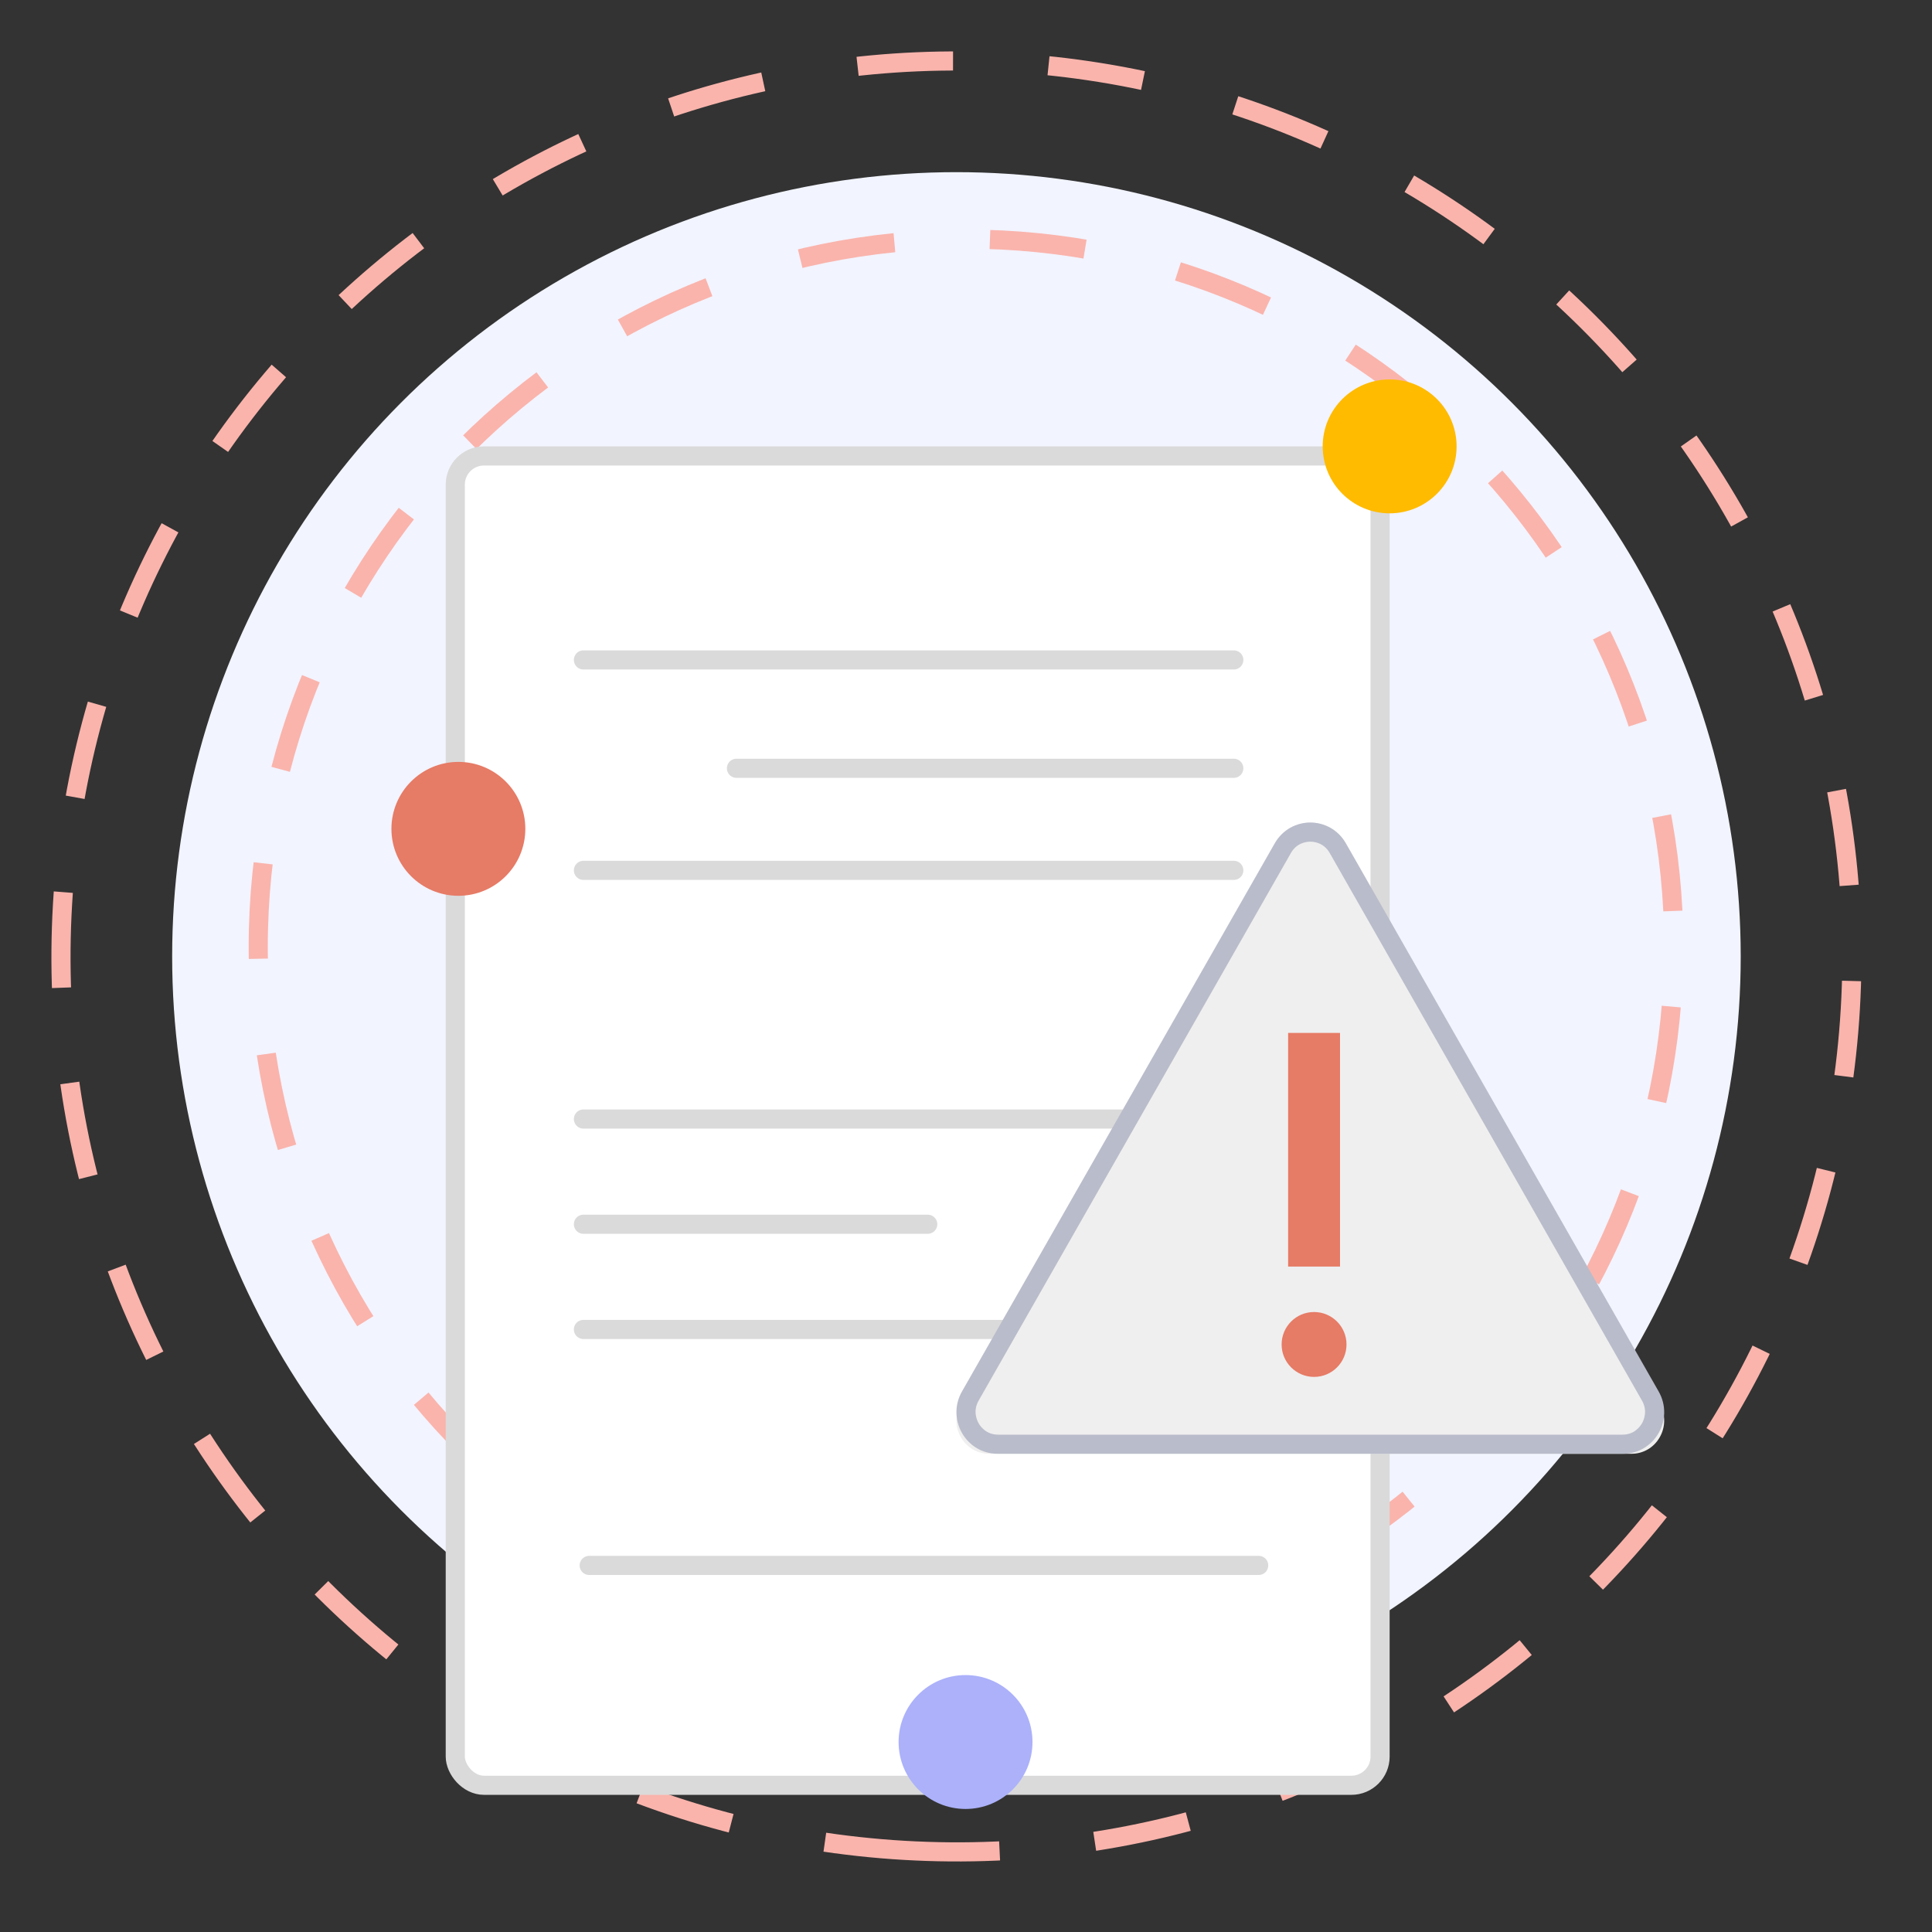 <?xml version="1.0" encoding="UTF-8"?>
<svg width="101px" height="101px" viewBox="0 0 101 101" version="1.1" xmlns="http://www.w3.org/2000/svg" xmlns:xlink="http://www.w3.org/1999/xlink">
    <rect x="0" y="0" width="101" height="101" fill="#333333" stroke="none"/>
    <title>Group 3</title>
    <g id="Page-1" stroke="none" stroke-width="1" fill="none" fill-rule="evenodd">
        <g id="Group-3" transform="translate(0.189, 0.189)">
            <circle id="Oval" fill="#F2F4FF" fill-rule="nonzero" cx="49.811" cy="49.811" r="41"></circle>
            <path d="M49.811,96.622 C75.664,96.622 96.622,75.664 96.622,49.811 C96.622,23.958 75.664,3 49.811,3 C23.958,3 3,23.958 3,49.811 C3,75.664 23.958,96.622 49.811,96.622 Z" id="Oval" stroke="#FAB4AC" stroke-dasharray="5" transform="translate(49.811, 49.811) rotate(3.357) translate(-49.811, -49.811) "></path>
            <path d="M50.311,86.311 C70.745,86.311 87.311,69.745 87.311,49.311 C87.311,28.876 70.745,12.311 50.311,12.311 C29.876,12.311 13.311,28.876 13.311,49.311 C13.311,69.745 29.876,86.311 50.311,86.311 Z" id="Oval" stroke="#FAB4AC" stroke-dasharray="5"></path>
            <g id="Group" transform="translate(23.612, 19.647)">
                <rect id="Rectangle" stroke="#DADADA" fill="#FFFFFF" fill-rule="nonzero" x="-1.0658141e-14" y="4" width="48.346" height="69.494" rx="1.5"></rect>
                <line x1="6.699" y1="14.664" x2="40.699" y2="14.664" id="Path" stroke="#DADADA" stroke-linecap="round"></line>
                <line x1="14.699" y1="20.328" x2="40.699" y2="20.328" id="Path-Copy" stroke="#DADADA" stroke-linecap="round"></line>
                <line x1="6.699" y1="25.664" x2="40.699" y2="25.664" id="Path" stroke="#DADADA" stroke-linecap="round"></line>
                <line x1="6.699" y1="44.164" x2="24.699" y2="44.164" id="Path-Copy-2" stroke="#DADADA" stroke-linecap="round"></line>
                <line x1="6.699" y1="38.664" x2="40.699" y2="38.664" id="Path" stroke="#DADADA" stroke-linecap="round"></line>
                <line x1="6.699" y1="49.664" x2="40.699" y2="49.664" id="Path" stroke="#DADADA" stroke-linecap="round"></line>
                <line x1="7" y1="62" x2="42" y2="62" id="Path" stroke="#DADADA" stroke-linecap="round"></line>
                <circle id="Oval" fill="#FFBB00" fill-rule="nonzero" cx="48.846" cy="3.5" r="3.5"></circle>
            </g>
            <circle id="Oval" fill="#E67B66" fill-rule="nonzero" cx="23.774" cy="43.141" r="3.5"></circle>
            <circle id="Oval" fill="#ACB1FA" fill-rule="nonzero" cx="50.287" cy="90.879" r="3.5"></circle>
            <g id="Group-2" transform="translate(49.811, 42.811)" fill-rule="nonzero">
                <path d="M1.709,33 C1.092,33 0.54,32.676 0.232,32.134 C-0.077,31.591 -0.077,30.944 0.232,30.401 L17.023,0.866 C17.331,0.324 17.883,0 18.5,0 C19.117,0 19.669,0.324 19.977,0.866 L36.768,30.401 C37.077,30.944 37.077,31.59 36.768,32.134 C36.46,32.676 35.908,33 35.291,33 L1.709,33 Z" id="Path" fill="#EFEFEF"></path>
                <path d="M18.5,1 C18.703,1 19.21,1.058 19.515,1.594 L35.839,30.22 C36.144,30.756 35.941,31.229 35.839,31.407 C35.737,31.585 35.434,32 34.824,32 L2.176,32 C1.566,32 1.262,31.585 1.161,31.406 C1.059,31.228 0.856,30.755 1.161,30.219 L17.485,1.594 C17.79,1.057 18.297,1 18.5,1 M18.5,0 C17.777,0 17.053,0.363 16.64,1.087 L0.291,29.74 C-0.536,31.189 0.497,33 2.151,33 L34.849,33 C36.503,33 37.536,31.189 36.709,29.74 L20.36,1.087 C19.947,0.362 19.223,0 18.5,0 L18.5,0 Z" id="Shape" fill="#B9BCCA"></path>
                <path d="M18.696,25.589 C17.759,25.589 17,26.348 17,27.285 C17,28.222 17.759,28.981 18.696,28.981 C19.633,28.981 20.392,28.222 20.392,27.285 C20.392,26.348 19.633,25.589 18.696,25.589 Z M17.339,11 L20.053,11 L20.053,23.214 L17.339,23.214 L17.339,11 Z" id="Shape" fill="#E67B66"></path>
            </g>
        </g>
    </g>
</svg>